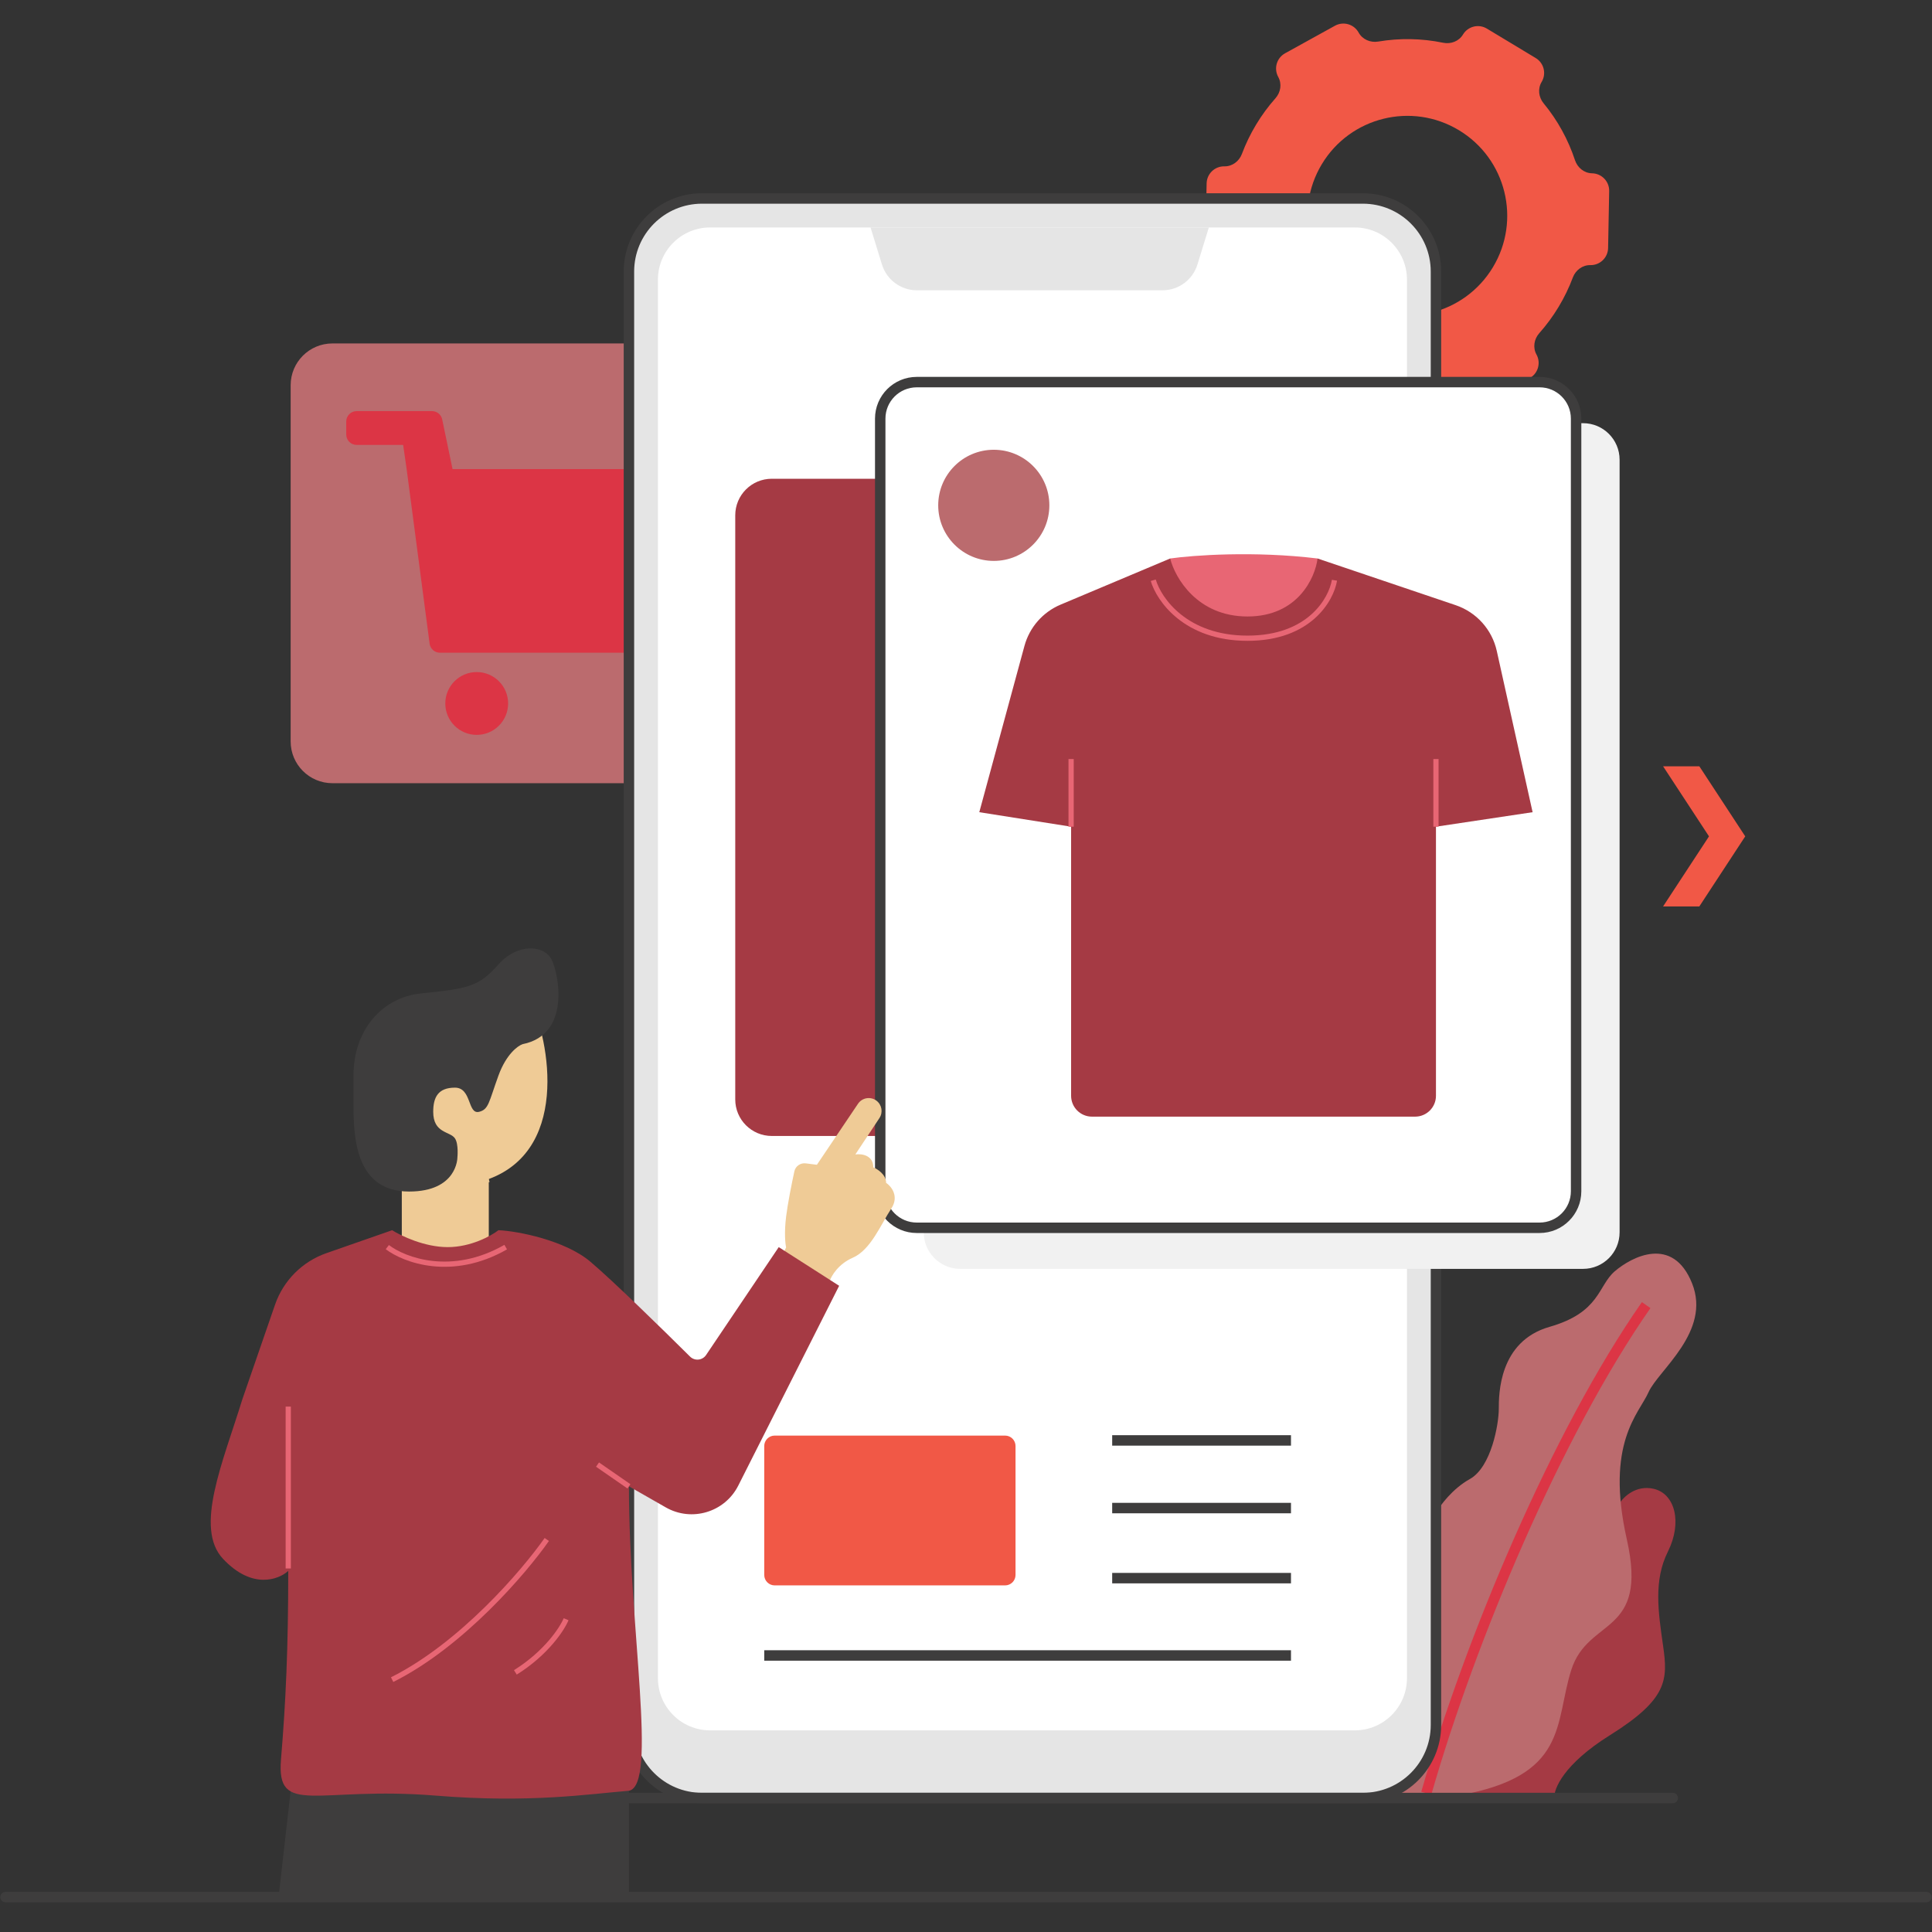 <svg id="SvgjsSvg1259" width="360" height="360" xmlns="http://www.w3.org/2000/svg" version="1.1" xmlns:xlink="http://www.w3.org/1999/xlink" xmlns:svgjs="http://svgjs.com/svgjs"><rect width="100%" height="100%" fill="#333333" stroke="none"/><defs id="SvgjsDefs1260"></defs><g id="SvgjsG1261"><svg xmlns="http://www.w3.org/2000/svg" fill="none" viewBox="0 0 3000 3001" width="360" height="360"><g clip-path="url(#a)"><path fill="#bb6b6e" d="M450.984 598.341C450.984 562.517 480.025 533.476 515.849 533.476H976.43V1216.56H515.849C480.025 1216.56 450.984 1187.52 450.984 1151.69V598.341Z" class="colorFAC22F svgShape"></path><path fill="#dc3545" fill-rule="evenodd" d="M553.524 691.11H625.716L631.137 728.642L631.137 728.642L666.814 999.783C667.875 1007.85 674.753 1013.88 682.891 1013.88H976.431V728.642H702.448L693.065 683.603L686.371 651.474C684.805 643.954 678.177 638.565 670.496 638.565H553.524C544.568 638.565 537.308 645.825 537.308 654.781V674.894C537.308 683.85 544.568 691.11 553.524 691.11ZM739.98 1141.49C766.927 1141.49 788.771 1119.65 788.771 1092.7C788.771 1065.75 766.927 1043.91 739.98 1043.91C713.033 1043.91 691.189 1065.75 691.189 1092.7C691.189 1119.65 713.033 1141.49 739.98 1141.49Z" clip-rule="evenodd" class="colorE9B11D svgShape"></path><path fill="#a53a44" d="M2567.78 2312.49C2540.76 2306.48 2521.49 2325 2515.24 2335.01L2211.23 2792.89H2413.9C2412.65 2779.13 2428.16 2740.35 2500.22 2695.31C2590.3 2639.01 2590.3 2608.99 2582.8 2556.44C2575.29 2503.9 2567.78 2455.11 2590.3 2410.07C2612.82 2365.03 2601.56 2319.99 2567.78 2312.49Z" class="color53B3CC svgShape"></path><path fill="#bb6b6e" d="M2282.54 2297.47C2255.52 2312.49 2236.25 2338.76 2229.99 2350.02L2199.97 2665.29L2109.89 2789.14H2263.77C2436.42 2759.12 2413.9 2676.55 2440.17 2593.98C2466.45 2511.41 2560.28 2541.43 2526.5 2391.3C2492.72 2241.18 2545.26 2196.14 2560.28 2162.36C2575.29 2128.58 2657.86 2068.53 2627.83 1993.47C2597.81 1918.4 2534 1952.18 2507.73 1974.7C2481.46 1997.22 2485.21 2038.5 2406.39 2061.02C2327.58 2083.54 2327.58 2166.11 2327.58 2188.63C2327.58 2211.15 2316.32 2278.71 2282.54 2297.47Z" class="colorFAC22F svgShape"></path><path fill="#dc3545" fill-rule="evenodd" d="M2207.19 2783.16C2274.9 2546.17 2410.33 2222.49 2549.87 2022.6L2563.17 2031.89C2424.98 2229.83 2290.18 2551.7 2222.78 2787.62L2207.19 2783.16Z" clip-rule="evenodd" class="colorE9B11D svgShape"></path><path fill="#f15846" fill-rule="evenodd" d="M2271.98 53.624C2279.69 40.838 2296.31 36.721 2309.09 44.429L2384.95 90.157C2397.73 97.865 2401.85 114.479 2394.14 127.266V127.266C2387.83 137.74 2389.44 151.062 2397.23 160.496C2419.04 186.934 2435.43 216.981 2445.97 248.869C2449.82 260.495 2460.25 268.961 2472.49 269.193V269.193C2487.45 269.476 2499.34 281.827 2499.06 296.781L2497.38 385.273C2497.1 400.208 2484.76 412.087 2469.83 411.804V411.804C2457.6 411.573 2446.88 419.622 2442.59 431.069C2436.75 446.661 2429.4 461.94 2420.49 476.715C2411.58 491.49 2401.5 505.125 2390.44 517.571C2382.32 526.708 2380.21 539.952 2386.12 550.652V550.652C2393.35 563.728 2388.6 580.184 2375.52 587.407L2298.05 630.203C2284.96 637.435 2268.48 632.684 2261.25 619.593V619.593C2255.33 608.874 2242.97 603.602 2230.9 605.631C2197.78 611.196 2163.55 610.726 2129.99 603.782C2118.01 601.305 2105.48 606.094 2099.16 616.568V616.568C2091.45 629.354 2074.84 633.471 2062.05 625.763L1986.2 580.035C1973.41 572.327 1969.3 555.712 1977.01 542.926V542.926C1983.32 532.452 1981.7 519.13 1973.92 509.695C1952.11 483.258 1935.72 453.212 1925.17 421.323C1921.33 409.697 1910.9 401.23 1898.65 400.999V400.999C1883.7 400.716 1871.81 388.364 1872.09 373.409L1873.76 284.92C1874.05 269.984 1886.38 258.105 1901.32 258.387V258.387C1913.54 258.619 1924.27 250.57 1928.56 239.122C1934.4 223.531 1941.75 208.252 1950.66 193.477C1959.57 178.702 1969.64 165.068 1980.7 152.622C1988.83 143.484 1990.93 130.24 1985.02 119.54V119.54C1977.8 106.464 1982.55 90.007 1995.62 82.784L2073.09 39.989C2086.18 32.757 2102.66 37.507 2109.89 50.599V50.599C2115.81 61.318 2128.17 66.59 2140.25 64.561C2173.37 58.996 2207.59 59.466 2241.16 66.41C2253.13 68.887 2265.67 64.098 2271.98 53.624V53.624ZM2318.42 415.185C2274.19 488.555 2178.85 512.177 2105.48 467.946C2032.11 423.714 2008.49 328.378 2052.72 255.007C2096.95 181.637 2192.29 158.015 2265.66 202.247C2339.03 246.478 2362.65 341.814 2318.42 415.185Z" clip-rule="evenodd" class="colorF15846 svgShape"></path><path fill="#e5e5e5" d="M976.431 421.798C976.431 359.106 1027.25 308.285 1089.94 308.285H2116.48C2179.17 308.285 2230 359.106 2230 421.798V2679.38C2230 2742.07 2179.17 2792.89 2116.48 2792.89H1089.94C1027.25 2792.89 976.431 2742.07 976.431 2679.38V421.798Z" class="colorE5E5E5 svgShape"></path><path fill="#3e3d3d" fill-rule="evenodd" d="M968.323 421.798C968.323 354.628 1022.77 300.177 1089.94 300.177H2116.48C2183.65 300.177 2238.1 354.629 2238.1 421.798V2679.38C2238.1 2746.55 2183.65 2801 2116.48 2801H1089.94C1022.77 2801 968.323 2746.55 968.323 2679.38V421.798ZM1089.94 316.393C1031.73 316.393 984.539 363.584 984.539 421.798V2679.38C984.539 2737.6 1031.73 2784.79 1089.94 2784.79H2116.48C2174.7 2784.79 2221.89 2737.6 2221.89 2679.38V421.798C2221.89 363.584 2174.7 316.393 2116.48 316.393H1089.94Z" clip-rule="evenodd" class="color3E3D3D svgShape"></path><path fill="#ffffff" d="M1021.47 434.404C1021.47 389.624 1057.77 353.323 1102.55 353.323H2103.88C2148.66 353.323 2184.96 389.624 2184.96 434.404V2606.72C2184.96 2651.5 2148.66 2687.81 2103.88 2687.81H1102.55C1057.77 2687.81 1021.47 2651.5 1021.47 2606.72V434.404Z" class="colorfff svgShape"></path><path fill="#a53a44" d="M1141.57 800.411C1141.57 769.065 1166.98 743.654 1198.33 743.654H1366.76V1764.52H1198.33C1166.98 1764.52 1141.57 1739.11 1141.57 1707.76V800.411Z" class="color53B3CC svgShape"></path><path fill="#3e3d3d" fill-rule="evenodd" d="M0 2946.78C0 2942.3 3.63 2938.67 8.108 2938.67H2991.89C2996.37 2938.67 3000 2942.3 3000 2946.78 3000 2951.25 2996.37 2954.88 2991.89 2954.88H8.108C3.63 2954.88 0 2951.25 0 2946.78zM810.689 2792.89C810.689 2788.42 814.319 2784.79 818.797 2784.79L2597.81 2784.79C2602.29 2784.79 2605.92 2788.42 2605.92 2792.89 2605.92 2797.37 2602.29 2801 2597.81 2801L818.797 2801C814.319 2801 810.689 2797.37 810.689 2792.89z" clip-rule="evenodd" class="color3E3D3D svgShape"></path><path fill="#3e3d3d" d="M976.431 2781.64V2946.78H432.219L450.985 2781.64H976.431Z" class="color3E3D3D svgShape"></path><path fill="#efcb96" d="M623.63 1809.56H758.745V1944.67H623.63V1809.56Z" class="colorEFCB96 svgShape"></path><path fill="#efcb96" d="M683.682 1843.34C872.843 1843.34 862.584 1668.19 833.809 1580.62L698.695 1610.64C614.874 1688.21 494.521 1843.34 683.682 1843.34Z" class="colorEFCB96 svgShape"></path><path fill="#3e3d3d" d="M634.889 1850.84C709.953 1850.84 709.953 1798.3 709.953 1798.3C709.953 1798.3 712.205 1777.28 706.2 1768.27C698.694 1757.02 672.421 1760.77 672.421 1726.99C672.421 1704.47 679.928 1689.46 706.2 1689.46C732.472 1689.46 725.526 1731.54 743.732 1726.99C758.745 1723.24 758.745 1711.98 773.758 1670.69C785.768 1637.66 803.783 1624.4 811.289 1621.9C886.353 1606.89 867.587 1513.06 856.328 1490.54C845.068 1468.02 803.783 1464.27 773.758 1498.05C743.732 1531.82 728.719 1535.58 653.655 1543.08C593.604 1549.09 548.566 1599.38 548.566 1670.69V1715.73C548.566 1768.27 552.319 1850.84 634.889 1850.84Z" class="color3E3D3D svgShape"></path><path fill="#f1f1f1" d="M1434.32 714.088C1434.32 682.742 1459.73 657.331 1491.08 657.331H2458.48C2489.83 657.331 2515.24 682.742 2515.24 714.088V1914.19C2515.24 1945.54 2489.83 1970.95 2458.48 1970.95H1491.08C1459.73 1970.95 1434.32 1945.54 1434.32 1914.19V714.088Z" class="colorF1F1F1 svgShape"></path><path fill="#ffffff" d="M1366.76 650.283C1366.76 618.938 1392.17 593.527 1423.52 593.527H2390.92C2422.27 593.527 2447.68 618.938 2447.68 650.283V1850.39C2447.68 1881.73 2422.27 1907.14 2390.92 1907.14H1423.52C1392.17 1907.14 1366.76 1881.73 1366.76 1850.39V650.283Z" class="colorfff svgShape"></path><path fill="#3e3d3d" fill-rule="evenodd" d="M1358.65 650.283C1358.65 614.46 1387.69 585.419 1423.52 585.419H2390.92C2426.75 585.419 2455.79 614.46 2455.79 650.283V1850.39C2455.79 1886.21 2426.75 1915.25 2390.92 1915.25H1423.52C1387.69 1915.25 1358.65 1886.21 1358.65 1850.39V650.283zM1423.52 601.635C1396.65 601.635 1374.87 623.416 1374.87 650.283V1850.39C1374.87 1877.25 1396.65 1899.03 1423.52 1899.03H2390.92C2417.79 1899.03 2439.57 1877.25 2439.57 1850.39V650.283C2439.57 623.416 2417.79 601.635 2390.92 601.635H1423.52zM2004.8 2245.53H1727.07V2229.31H2004.8V2245.53zM2004.8 2350.62H1727.07V2334.4H2004.8V2350.62zM2004.8 2459.46H1727.07V2443.25H2004.8V2459.46zM2004.8 2579.56H1186.61V2563.35H2004.8V2579.56z" clip-rule="evenodd" class="color3E3D3D svgShape"></path><path fill="#efcb96" d="M1220.62 1937.58L1216.63 1945.6L1288.31 1989.71C1290.96 1981.69 1301.85 1963.25 1324.15 1953.62C1352.02 1941.59 1367.95 1901.49 1383.87 1877.43C1396.62 1858.18 1383.87 1842.67 1375.91 1837.32C1375.91 1824.49 1362.64 1815.94 1356 1813.26C1356 1794.01 1337.42 1791.87 1328.13 1793.21L1365.53 1736.7C1371.37 1727.89 1369.34 1716.06 1360.91 1709.69C1351.75 1702.78 1338.67 1704.96 1332.25 1714.48L1268.4 1809.25L1251.1 1807.07C1242.84 1806.03 1235.12 1811.42 1233.37 1819.56C1229.01 1839.8 1223.11 1869.38 1220.62 1889.46C1217.43 1915.12 1219.29 1932.23 1220.62 1937.58Z" class="colorEFCB96 svgShape"></path><path fill="#bb6b6e" d="M1629.48 784.94C1629.48 832.615 1590.84 871.263 1543.16 871.263C1495.49 871.263 1456.84 832.615 1456.84 784.94C1456.84 737.264 1495.49 698.616 1543.16 698.616C1590.84 698.616 1629.48 737.264 1629.48 784.94Z" class="colorFAC22F svgShape"></path><path fill="#e86674" d="M2046.09 867.51C1947 855.499 1852.17 862.505 1817.14 867.51L1798.38 961.339L1847.17 1010.13L2072.36 946.326L2046.09 867.51Z" class="color46A4BC svgShape"></path><path fill="#a53a44" d="M1646.92 939.182L1817.15 867.509C1824.65 897.535 1859.18 957.586 1937.25 957.586C2015.31 957.586 2042.34 897.535 2046.09 867.509L2260.63 940.032C2292.87 950.929 2317.08 977.878 2324.46 1011.1L2380.12 1261.59L2230 1284.11V1702.06C2230 1719.98 2215.48 1734.5 2197.56 1734.5H1695.7C1677.78 1734.5 1663.26 1719.98 1663.26 1702.06V1284.11L1520.64 1261.59L1590.78 1003.35C1598.63 974.466 1619.33 950.798 1646.92 939.182Z" class="color53B3CC svgShape"></path><path fill="#e5e5e5" d="M1351.75 353.323H1877.2L1859.5 410.84C1852.17 434.655 1830.17 450.906 1805.25 450.906H1423.69C1398.78 450.906 1376.77 434.655 1369.45 410.84L1351.75 353.323Z" class="colorE5E5E5 svgShape"></path><path fill="#f15846" fill-rule="evenodd" d="M2582.79 1190.28H2639.09L2710.4 1299.13L2639.09 1407.97H2610.94H2582.79L2654.11 1299.13L2582.79 1190.28Z" clip-rule="evenodd" class="colorF15846 svgShape"></path><path fill="#e86674" fill-rule="evenodd" d="M1937.25 995.419C1839.16 995.419 1796.18 933.976 1786.98 902.423L1794.76 900.153C1803.08 928.651 1843.17 987.311 1937.25 987.311C2031.19 987.311 2063.66 928.856 2068.36 900.622L2076.36 901.955C2071.06 933.772 2035.47 995.419 1937.25 995.419ZM1667.32 1179.02V1284.11H1659.21V1179.02H1667.32ZM2234.05 1179.02V1284.11H2225.94V1179.02H2234.05Z" clip-rule="evenodd" class="color46A4BC svgShape"></path><path fill="#a53a44" d="M976.43 2781.63C1021.47 2772.63 976.43 2530.17 976.43 2308.73L1033.66 2341.44C1073.97 2364.47 1125.35 2349.02 1146.27 2307.58L1302.96 1997.22L1209.13 1937.17L1096.27 2104.75C1090.57 2113.21 1078.59 2114.39 1071.35 2107.2C1026.52 2062.68 951.452 1989.36 916.379 1959.69C877.346 1926.66 803.784 1912.15 773.758 1910.9C762.499 1919.65 730.972 1937.17 694.941 1937.17C658.911 1937.17 622.38 1919.65 608.618 1910.9L506.592 1946.49C469.103 1959.56 439.666 1989.09 426.702 2026.62L375.92 2173.62C345.894 2271.2 300.856 2373.29 345.894 2421.33C390.932 2469.37 432.217 2453.86 447.23 2440.09C447.23 2560.2 443.477 2642.77 435.971 2732.84C428.465 2822.92 492.269 2774.13 676.175 2789.14C823.3 2801.15 913.877 2786.64 976.43 2781.63Z" class="color53B3CC svgShape"></path><path fill="#efcb96" fill-rule="evenodd" d="M713.708 1835.53C731.136 1835.53 750.197 1830.65 757.464 1828.23L760.028 1835.92C752.282 1838.51 732.31 1843.64 713.708 1843.64V1835.53Z" clip-rule="evenodd" class="colorEFCB96 svgShape"></path><path fill="#e86674" fill-rule="evenodd" d="M787.029 1940.69C701.313 1989.67 625.996 1961.22 598.654 1940.39L603.568 1933.94C628.771 1953.15 700.58 1980.75 783.006 1933.65L787.029 1940.69ZM451.285 2436.34H443.177V2184.88H451.285V2436.34ZM929.946 2271.62L978.738 2305.4L974.123 2312.07L925.331 2278.29L929.946 2271.62ZM606.805 2605.36C714.013 2551.76 810.625 2438.8 845.501 2388.98L852.143 2393.63C816.959 2443.89 719.406 2558.13 610.431 2612.61L606.805 2605.36ZM797.882 2594.29C845.243 2564.69 869.188 2527.8 875.105 2513.6L882.589 2516.72C875.995 2532.54 850.899 2570.72 802.179 2601.17L797.882 2594.29Z" clip-rule="evenodd" class="color46A4BC svgShape"></path><path fill="#f15846" d="M1186.61 2246.13C1186.61 2237.18 1193.87 2229.92 1202.82 2229.92H1560.72C1569.68 2229.92 1576.94 2237.18 1576.94 2246.13V2446.4C1576.94 2455.35 1569.68 2462.61 1560.72 2462.61H1202.82C1193.87 2462.61 1186.61 2455.35 1186.61 2446.4V2246.13Z" class="colorF15846 svgShape"></path></g><defs><clipPath id="a"><rect width="3000" height="3000" fill="#ffffff" transform="translate(0 .81)" class="colorfff svgShape"></rect></clipPath></defs></svg></g></svg>